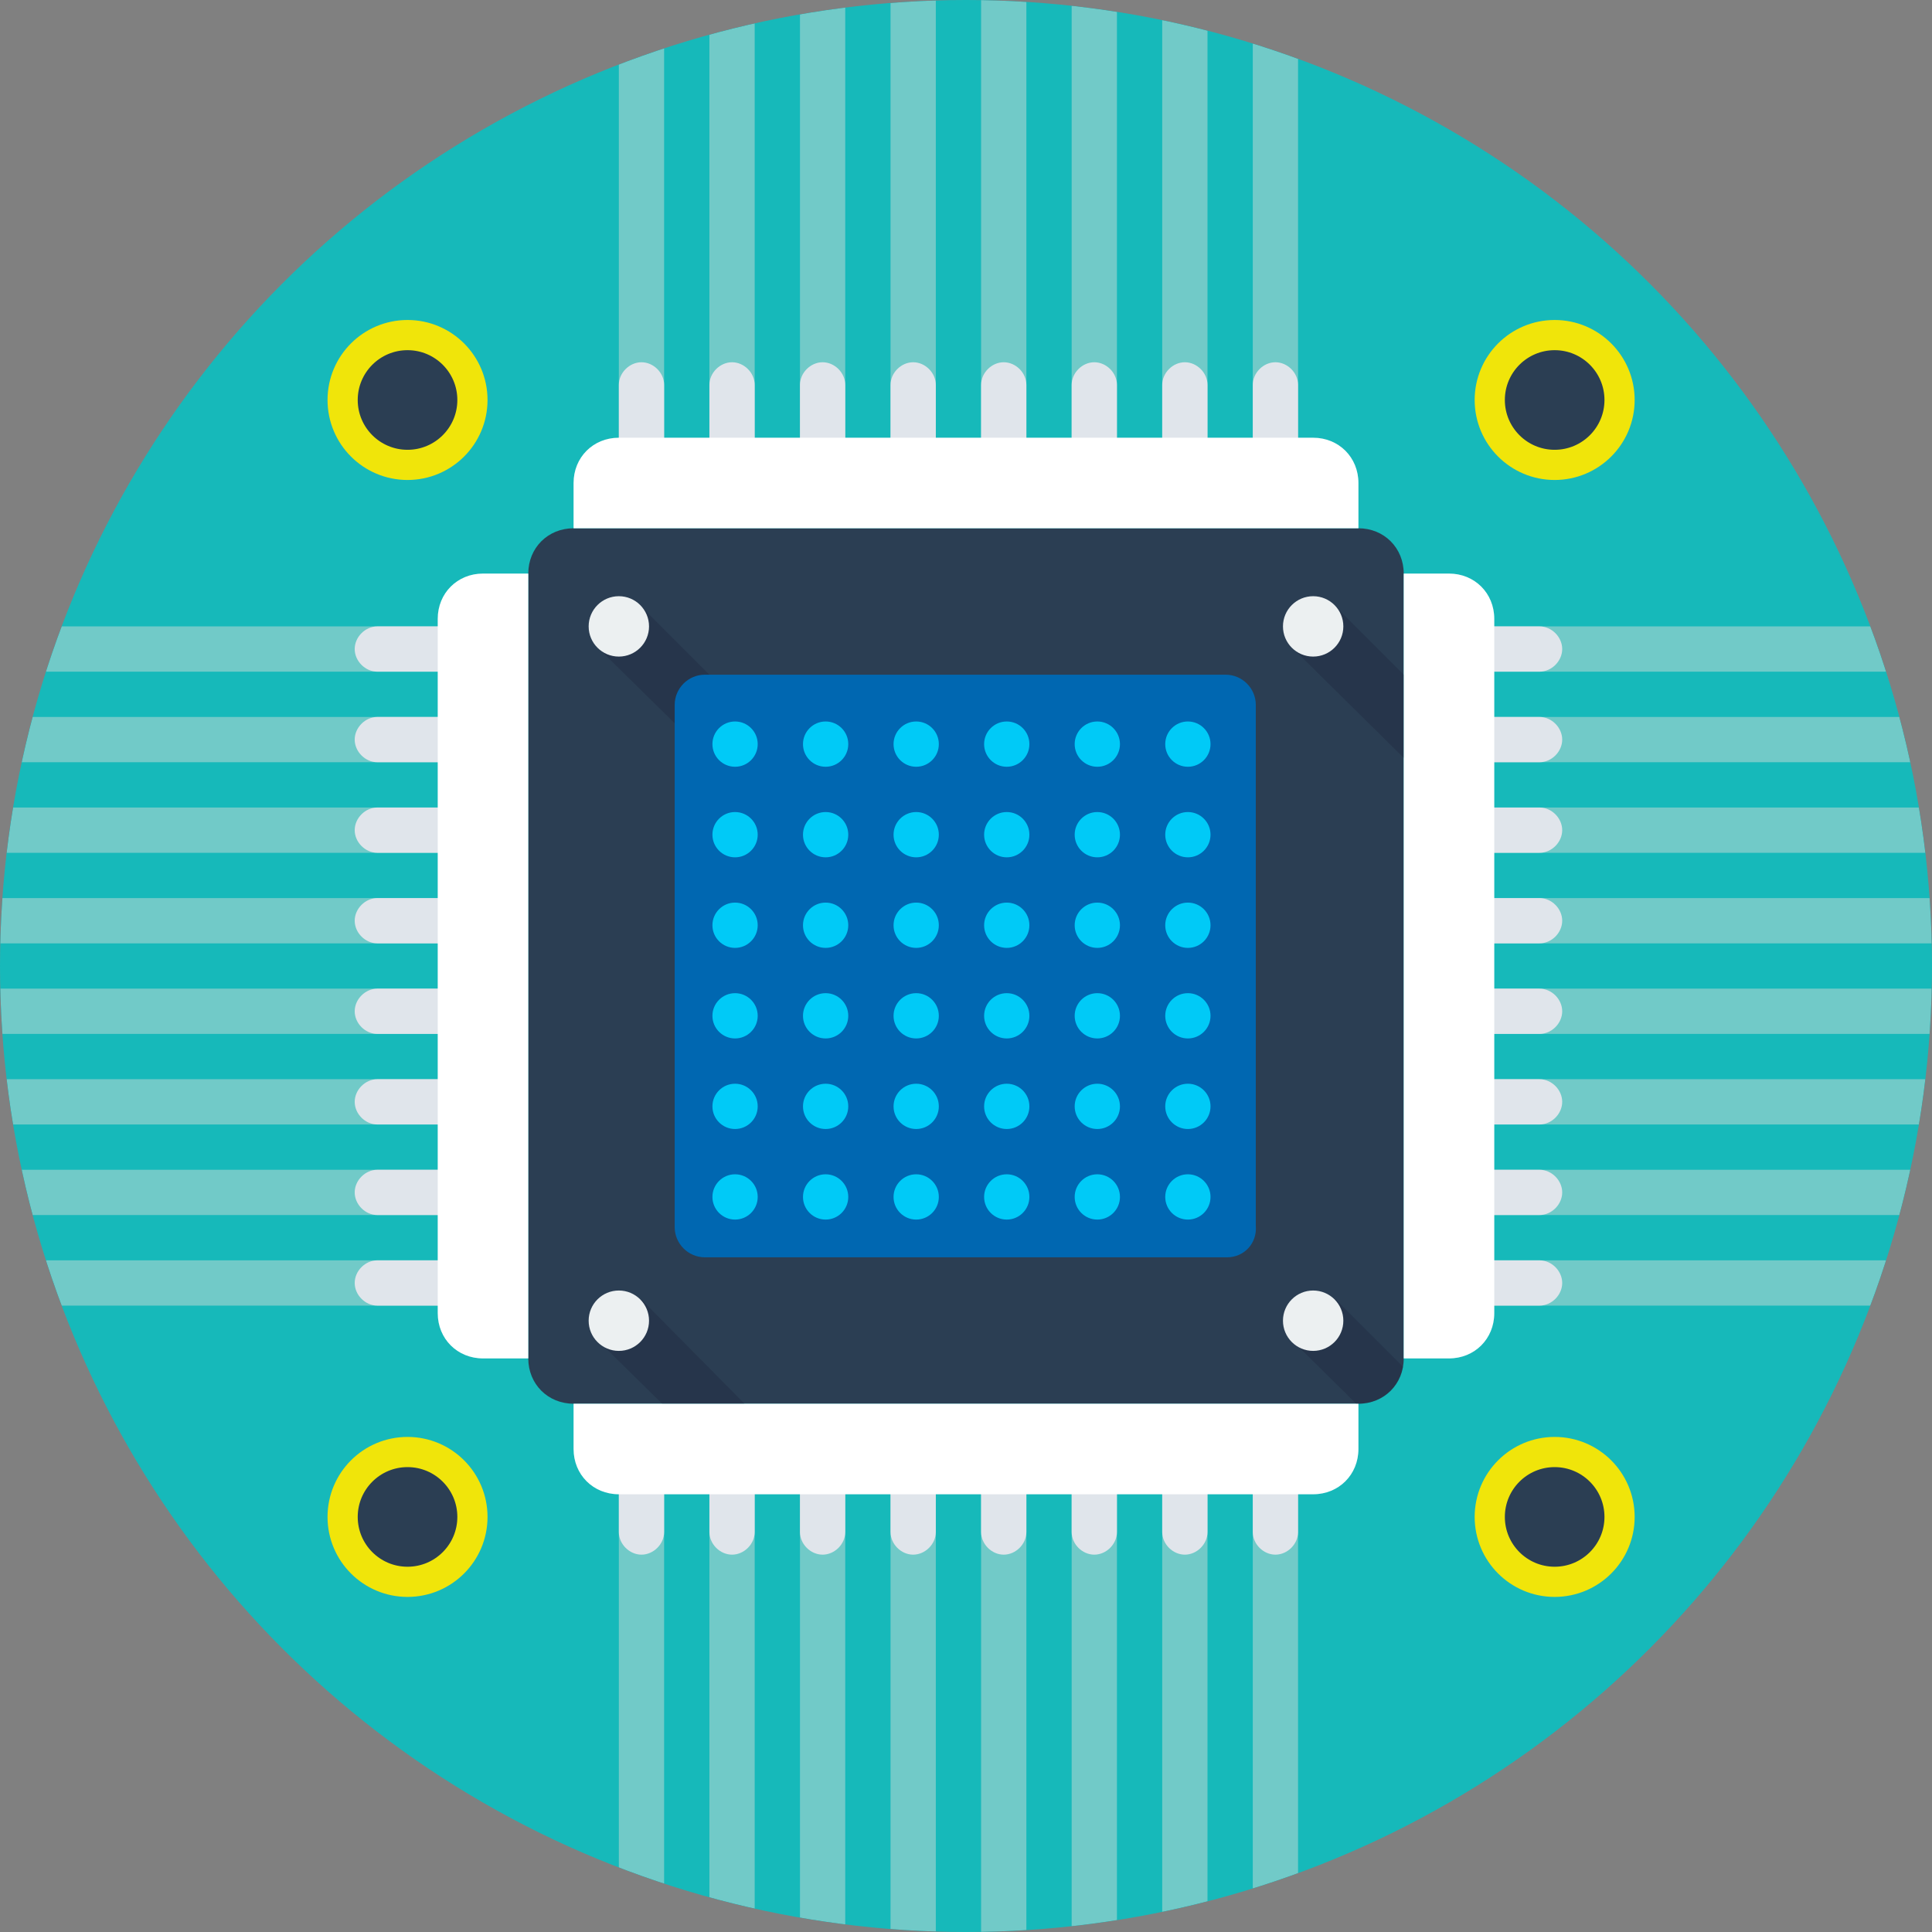<?xml version="1.0" ?><!DOCTYPE svg  PUBLIC '-//W3C//DTD SVG 1.1//EN'  'http://www.w3.org/Graphics/SVG/1.1/DTD/svg11.dtd'><svg height="128px" id="Layer_1" style="enable-background:new 0 0 128 128;" version="1.1" viewBox="0 0 128 128" width="128px" xml:space="preserve" xmlns="http://www.w3.org/2000/svg" xmlns:xlink="http://www.w3.org/1999/xlink"><rect x="0" y="0" width="128" height="128" fill="#808080" stroke="none"/><style type="text/css">
	.st0{fill:#16B9BA;}
	.st1{fill:#2B3E53;stroke:#F0E50A;stroke-width:2;stroke-miterlimit:10;}
	.st2{clip-path:url(#SVGID_2_);}
	.st3{opacity:0.7;}
	.st4{fill:#97D1CF;}
	.st5{fill:#E0E5EB;}
	.st6{fill:#2B3E53;}
	.st7{fill:#FFFFFF;}
	.st8{opacity:0.21;}
	.st9{clip-path:url(#SVGID_4_);}
	.st10{fill:#12122A;}
	.st11{fill:#0067B1;}
	.st12{fill:#00CAF7;}
	.st13{fill:#ECF0F1;}
</style><g><circle class="st0" cx="64" cy="64" r="64"/><g><circle class="st1" cx="27" cy="26.5" r="4.3"/><circle class="st1" cx="103" cy="26.5" r="4.3"/><circle class="st1" cx="27" cy="100.5" r="4.3"/><circle class="st1" cx="103" cy="100.5" r="4.3"/></g><g><defs><circle cx="64" cy="64" id="SVGID_1_" r="64"/></defs><clipPath id="SVGID_2_"><use style="overflow:visible;" xlink:href="#SVGID_1_"/></clipPath><g class="st2"><g class="st3"><rect class="st4" height="3" width="31" x="97" y="41.5"/><rect class="st4" height="3" width="31" x="97" y="47.5"/><rect class="st4" height="3" width="31" x="97" y="53.5"/><rect class="st4" height="3" width="31" x="97" y="59.5"/><rect class="st4" height="3" width="31" x="97" y="65.5"/><rect class="st4" height="3" width="31" x="97" y="71.5"/><rect class="st4" height="3" width="31" x="97" y="77.5"/><rect class="st4" height="3" width="31" x="97" y="83.5"/></g><g class="st3"><rect class="st4" height="3" width="31" y="41.5"/><rect class="st4" height="3" width="31" y="47.5"/><rect class="st4" height="3" width="31" y="53.5"/><rect class="st4" height="3" width="31" y="59.5"/><rect class="st4" height="3" width="31" y="65.5"/><rect class="st4" height="3" width="31" y="71.5"/><rect class="st4" height="3" width="31" y="77.5"/><rect class="st4" height="3" width="31" y="83.5"/></g><g class="st3"><rect class="st4" height="30" width="3" x="83" y="98"/><rect class="st4" height="30" width="3" x="77" y="98"/><rect class="st4" height="30" width="3" x="71" y="98"/><rect class="st4" height="30" width="3" x="65" y="98"/><rect class="st4" height="30" width="3" x="59" y="98"/><rect class="st4" height="30" width="3" x="53" y="98"/><rect class="st4" height="30" width="3" x="47" y="98"/><rect class="st4" height="30" width="3" x="41" y="98"/></g><g class="st3"><rect class="st4" height="31" width="3" x="83"/><rect class="st4" height="31" width="3" x="77"/><rect class="st4" height="31" width="3" x="71"/><rect class="st4" height="31" width="3" x="65"/><rect class="st4" height="31" width="3" x="59"/><rect class="st4" height="31" width="3" x="53"/><rect class="st4" height="31" width="3" x="47"/><rect class="st4" height="31" width="3" x="41"/></g></g></g><g><g><path class="st5" d="M42.5,33c-0.8,0-1.5-0.7-1.5-1.5v-6c0-0.8,0.7-1.5,1.5-1.5s1.5,0.7,1.5,1.5v6C44,32.3,43.3,33,42.5,33z"/><path class="st5" d="M48.5,33c-0.8,0-1.5-0.7-1.5-1.5v-6c0-0.8,0.7-1.5,1.5-1.5s1.5,0.7,1.5,1.5v6C50,32.3,49.3,33,48.5,33z"/><path class="st5" d="M54.5,33c-0.8,0-1.5-0.7-1.5-1.5v-6c0-0.8,0.7-1.5,1.5-1.5s1.5,0.7,1.5,1.5v6C56,32.3,55.3,33,54.5,33z"/><path class="st5" d="M60.5,33c-0.8,0-1.5-0.7-1.5-1.5v-6c0-0.8,0.7-1.5,1.5-1.5s1.5,0.7,1.5,1.5v6C62,32.3,61.3,33,60.5,33z"/><path class="st5" d="M66.5,33c-0.8,0-1.5-0.7-1.5-1.5v-6c0-0.8,0.7-1.5,1.5-1.5s1.5,0.7,1.5,1.5v6C68,32.3,67.3,33,66.5,33z"/><path class="st5" d="M72.5,33c-0.8,0-1.5-0.7-1.5-1.5v-6c0-0.8,0.7-1.5,1.5-1.5s1.5,0.7,1.5,1.5v6C74,32.3,73.3,33,72.5,33z"/><path class="st5" d="M78.5,33c-0.8,0-1.5-0.7-1.5-1.5v-6c0-0.8,0.7-1.5,1.5-1.5s1.5,0.7,1.5,1.5v6C80,32.3,79.3,33,78.5,33z"/><path class="st5" d="M84.5,33c-0.8,0-1.5-0.7-1.5-1.5v-6c0-0.8,0.7-1.5,1.5-1.5s1.5,0.7,1.5,1.5v6C86,32.3,85.3,33,84.5,33z"/></g><g><path class="st5" d="M42.5,103c-0.8,0-1.5-0.7-1.5-1.5v-6c0-0.8,0.7-1.5,1.5-1.5s1.5,0.7,1.5,1.5v6C44,102.3,43.3,103,42.5,103z"/><path class="st5" d="M48.5,103c-0.8,0-1.5-0.7-1.5-1.5v-6c0-0.8,0.7-1.5,1.5-1.5s1.5,0.7,1.5,1.5v6C50,102.3,49.3,103,48.5,103z"/><path class="st5" d="M54.5,103c-0.8,0-1.5-0.7-1.5-1.5v-6c0-0.8,0.7-1.5,1.5-1.5s1.5,0.7,1.5,1.5v6C56,102.3,55.3,103,54.5,103z"/><path class="st5" d="M60.5,103c-0.8,0-1.5-0.7-1.5-1.5v-6c0-0.8,0.7-1.5,1.5-1.5s1.5,0.7,1.5,1.5v6C62,102.3,61.3,103,60.5,103z"/><path class="st5" d="M66.5,103c-0.8,0-1.5-0.7-1.5-1.5v-6c0-0.8,0.7-1.5,1.5-1.5s1.5,0.7,1.5,1.5v6C68,102.3,67.3,103,66.5,103z"/><path class="st5" d="M72.5,103c-0.8,0-1.5-0.7-1.5-1.5v-6c0-0.8,0.7-1.5,1.5-1.5s1.5,0.7,1.5,1.5v6C74,102.3,73.3,103,72.5,103z"/><path class="st5" d="M78.5,103c-0.8,0-1.5-0.7-1.5-1.5v-6c0-0.8,0.7-1.5,1.5-1.5s1.5,0.7,1.5,1.5v6C80,102.3,79.3,103,78.5,103z"/><path class="st5" d="M84.5,103c-0.8,0-1.5-0.7-1.5-1.5v-6c0-0.8,0.7-1.5,1.5-1.5s1.5,0.7,1.5,1.5v6C86,102.3,85.3,103,84.5,103z"/></g><g><path class="st5" d="M31,86.5h-6c-0.8,0-1.5-0.7-1.5-1.5s0.7-1.5,1.5-1.5h6c0.8,0,1.5,0.7,1.5,1.5S31.8,86.5,31,86.5z"/><path class="st5" d="M31,80.5h-6c-0.8,0-1.5-0.7-1.5-1.5s0.7-1.5,1.5-1.5h6c0.8,0,1.5,0.7,1.5,1.5S31.8,80.5,31,80.5z"/><path class="st5" d="M31,74.5h-6c-0.8,0-1.5-0.7-1.5-1.5s0.7-1.5,1.5-1.5h6c0.8,0,1.5,0.7,1.5,1.5S31.8,74.5,31,74.5z"/><path class="st5" d="M31,68.5h-6c-0.8,0-1.5-0.7-1.5-1.5s0.7-1.5,1.5-1.5h6c0.8,0,1.5,0.7,1.5,1.5S31.8,68.5,31,68.5z"/><path class="st5" d="M31,62.5h-6c-0.8,0-1.5-0.7-1.5-1.5s0.7-1.5,1.5-1.5h6c0.8,0,1.5,0.7,1.5,1.5S31.8,62.5,31,62.5z"/><path class="st5" d="M31,56.5h-6c-0.8,0-1.5-0.7-1.5-1.5s0.7-1.5,1.5-1.5h6c0.8,0,1.5,0.7,1.5,1.5S31.8,56.5,31,56.5z"/><path class="st5" d="M31,50.5h-6c-0.8,0-1.5-0.7-1.5-1.5s0.7-1.5,1.5-1.5h6c0.8,0,1.5,0.7,1.5,1.5S31.8,50.5,31,50.5z"/><path class="st5" d="M31,44.5h-6c-0.8,0-1.5-0.7-1.5-1.5s0.7-1.5,1.5-1.5h6c0.8,0,1.5,0.7,1.5,1.5S31.8,44.5,31,44.5z"/></g><g><path class="st5" d="M102,86.5h-6c-0.8,0-1.5-0.7-1.5-1.5s0.7-1.5,1.5-1.5h6c0.8,0,1.5,0.7,1.5,1.5S102.8,86.5,102,86.5z"/><path class="st5" d="M102,80.5h-6c-0.8,0-1.5-0.7-1.5-1.5s0.7-1.5,1.5-1.5h6c0.8,0,1.5,0.7,1.5,1.5S102.8,80.5,102,80.5z"/><path class="st5" d="M102,74.5h-6c-0.8,0-1.5-0.7-1.5-1.5s0.7-1.5,1.5-1.5h6c0.8,0,1.5,0.7,1.5,1.5S102.8,74.5,102,74.5z"/><path class="st5" d="M102,68.5h-6c-0.8,0-1.5-0.7-1.5-1.5s0.7-1.5,1.5-1.5h6c0.8,0,1.5,0.7,1.5,1.5S102.8,68.5,102,68.5z"/><path class="st5" d="M102,62.5h-6c-0.8,0-1.5-0.7-1.5-1.5s0.7-1.5,1.5-1.5h6c0.8,0,1.5,0.7,1.5,1.5S102.8,62.5,102,62.5z"/><path class="st5" d="M102,56.5h-6c-0.8,0-1.5-0.7-1.5-1.5s0.7-1.5,1.5-1.5h6c0.8,0,1.5,0.7,1.5,1.5S102.8,56.5,102,56.5z"/><path class="st5" d="M102,50.5h-6c-0.8,0-1.5-0.7-1.5-1.5s0.7-1.5,1.5-1.5h6c0.8,0,1.5,0.7,1.5,1.5S102.8,50.5,102,50.5z"/><path class="st5" d="M102,44.5h-6c-0.8,0-1.5-0.7-1.5-1.5s0.7-1.5,1.5-1.5h6c0.8,0,1.5,0.7,1.5,1.5S102.8,44.5,102,44.5z"/></g></g><path class="st6" d="M90,93H38c-1.7,0-3-1.3-3-3V38c0-1.7,1.3-3,3-3h52c1.7,0,3,1.3,3,3v52C93,91.7,91.7,93,90,93z"/><path class="st7" d="M87,29H41c-1.7,0-3,1.3-3,3v3h52v-3C90,30.3,88.7,29,87,29z"/><path class="st7" d="M87,99H41c-1.7,0-3-1.3-3-3v-3h52v3C90,97.7,88.7,99,87,99z"/><path class="st7" d="M29,41v46c0,1.7,1.3,3,3,3h3V38h-3C30.3,38,29,39.3,29,41z"/><path class="st7" d="M99,41v46c0,1.7-1.3,3-3,3h-3V38h3C97.7,38,99,39.3,99,41z"/><g class="st8"><defs><path class="st8" d="M90,93H38c-1.7,0-3-1.3-3-3V38c0-1.7,1.3-3,3-3h52c1.7,0,3,1.3,3,3v52C93,91.7,91.7,93,90,93z     " id="SVGID_3_"/></defs><clipPath id="SVGID_4_"><use style="overflow:visible;" xlink:href="#SVGID_3_"/></clipPath><g class="st9"><polygon class="st10" points="42.5,40.2 47.6,45.3 45.8,49 39.4,42.7    "/><polygon class="st10" points="88.5,40.2 93.6,45.3 93.8,51 85.4,42.7    "/><polygon class="st10" points="42.5,86.1 51.5,95.2 45.8,94.9 39.4,88.6    "/><polygon class="st10" points="88.5,86.1 93.6,91.2 93.8,96.9 85.4,88.6    "/></g></g><path class="st11" d="M81.3,83.3H46.7c-1.1,0-2-0.9-2-2V46.7c0-1.1,0.9-2,2-2h34.5c1.1,0,2,0.9,2,2v34.5   C83.3,82.4,82.4,83.3,81.3,83.3z"/><g><circle class="st12" cx="48.7" cy="49.3" r="1.5"/><circle class="st12" cx="54.7" cy="49.3" r="1.5"/><circle class="st12" cx="60.7" cy="49.3" r="1.5"/><circle class="st12" cx="66.7" cy="49.3" r="1.5"/><circle class="st12" cx="72.7" cy="49.3" r="1.5"/><circle class="st12" cx="78.7" cy="49.3" r="1.5"/><circle class="st12" cx="48.7" cy="55.3" r="1.5"/><circle class="st12" cx="54.7" cy="55.3" r="1.5"/><circle class="st12" cx="60.7" cy="55.3" r="1.5"/><circle class="st12" cx="66.7" cy="55.3" r="1.5"/><circle class="st12" cx="72.7" cy="55.3" r="1.5"/><circle class="st12" cx="78.7" cy="55.3" r="1.5"/><circle class="st12" cx="48.7" cy="61.3" r="1.5"/><circle class="st12" cx="54.7" cy="61.3" r="1.5"/><circle class="st12" cx="60.7" cy="61.3" r="1.5"/><circle class="st12" cx="66.7" cy="61.3" r="1.5"/><circle class="st12" cx="72.7" cy="61.3" r="1.5"/><circle class="st12" cx="78.7" cy="61.3" r="1.5"/><circle class="st12" cx="48.7" cy="67.3" r="1.5"/><circle class="st12" cx="54.7" cy="67.3" r="1.5"/><circle class="st12" cx="60.7" cy="67.3" r="1.5"/><circle class="st12" cx="66.7" cy="67.3" r="1.5"/><circle class="st12" cx="72.7" cy="67.3" r="1.5"/><circle class="st12" cx="78.7" cy="67.3" r="1.5"/><circle class="st12" cx="48.7" cy="73.3" r="1.5"/><circle class="st12" cx="54.7" cy="73.3" r="1.5"/><circle class="st12" cx="60.7" cy="73.3" r="1.5"/><circle class="st12" cx="66.7" cy="73.3" r="1.5"/><circle class="st12" cx="72.7" cy="73.3" r="1.5"/><circle class="st12" cx="78.7" cy="73.3" r="1.5"/><circle class="st12" cx="48.7" cy="79.3" r="1.5"/><circle class="st12" cx="54.7" cy="79.3" r="1.5"/><circle class="st12" cx="60.7" cy="79.3" r="1.5"/><circle class="st12" cx="66.7" cy="79.3" r="1.5"/><circle class="st12" cx="72.7" cy="79.3" r="1.5"/><circle class="st12" cx="78.7" cy="79.3" r="1.5"/></g><g><circle class="st13" cx="41" cy="41.5" r="2"/><circle class="st13" cx="87" cy="41.5" r="2"/><circle class="st13" cx="41" cy="87.5" r="2"/><circle class="st13" cx="87" cy="87.5" r="2"/></g></g></svg>